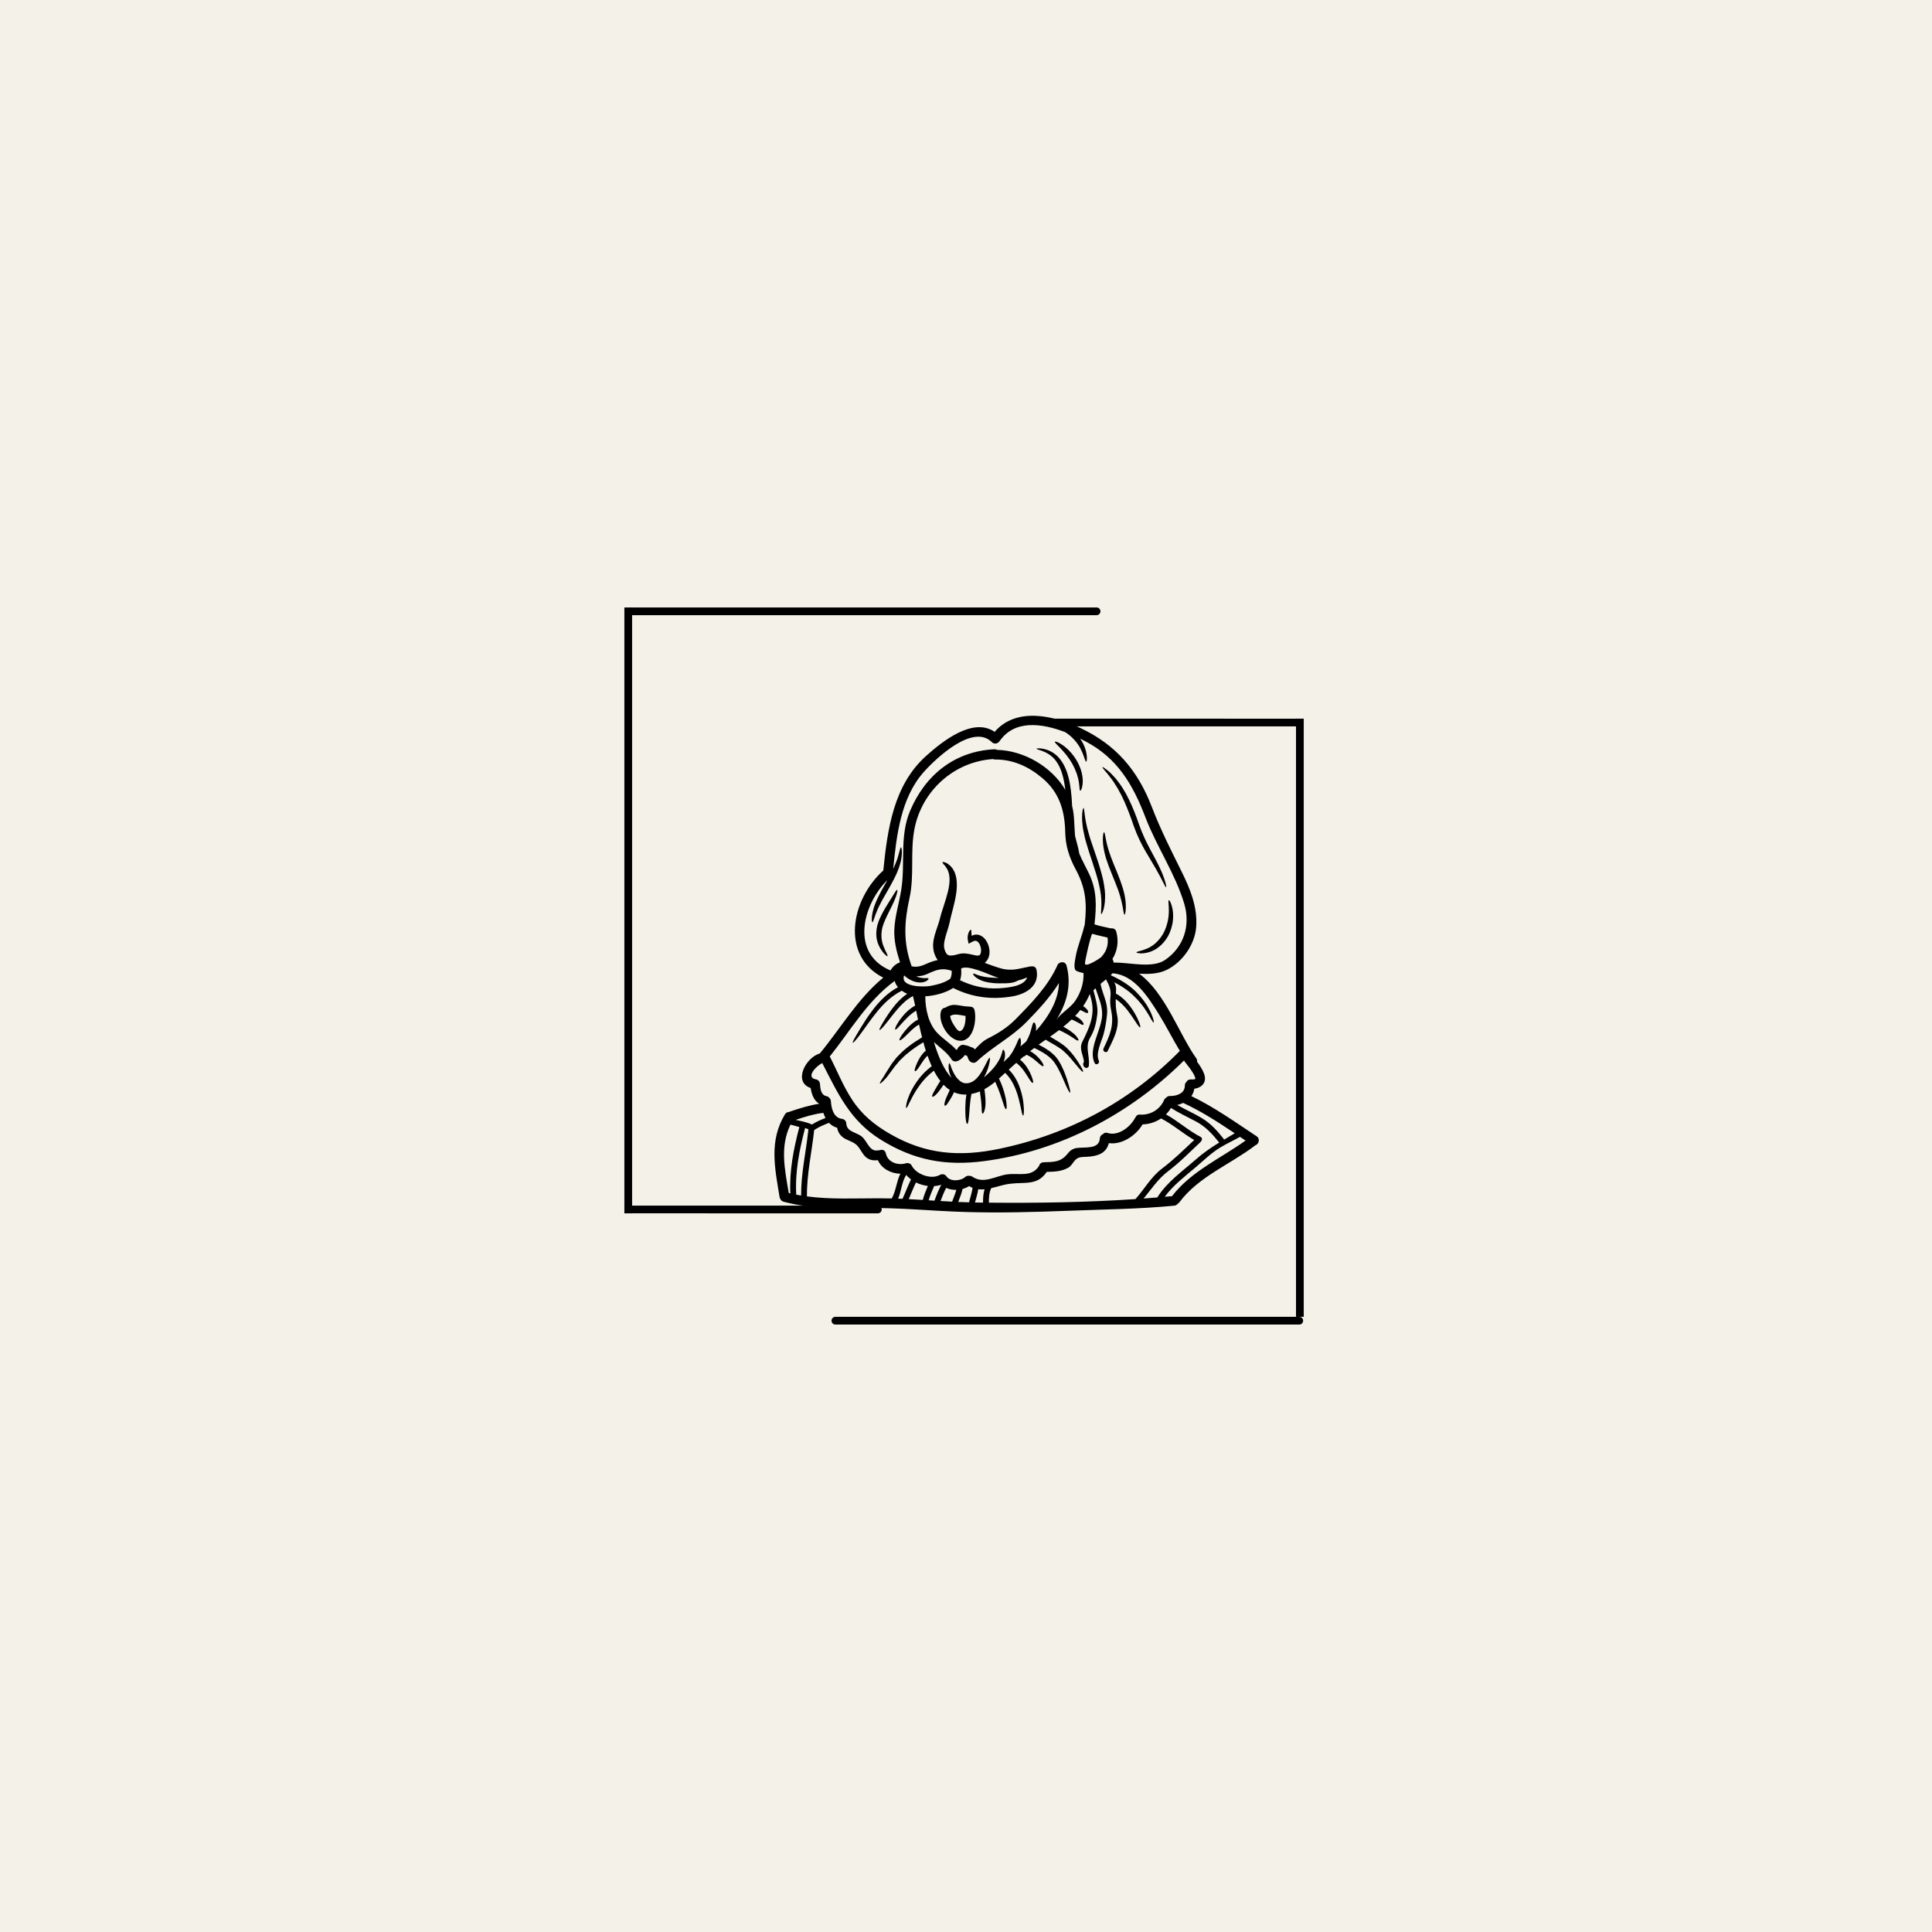 <svg xmlns="http://www.w3.org/2000/svg" xmlns:xlink="http://www.w3.org/1999/xlink" width="500" zoomAndPan="magnify" viewBox="0 0 375 375" height="500" preserveAspectRatio="xMidYMid meet" version="1.0"><defs><clipPath id="7586f72bdc"><path d="M 108.066 235.508 L 137.316 235.508 L 137.316 240.008 L 108.066 240.008 Z M 108.066 235.508 " clip-rule="nonzero"/></clipPath><clipPath id="a6c25df7c9"><path d="M 237.684 134.992 L 266.934 134.992 L 266.934 139.492 L 237.684 139.492 Z M 237.684 134.992 " clip-rule="nonzero"/></clipPath><clipPath id="7f966eeb18"><path d="M 150 138 L 244.922 138 L 244.922 235.492 L 150 235.492 Z M 150 138 " clip-rule="nonzero"/></clipPath></defs><rect x="-37.5" width="450" fill="#ffffff" y="-37.5" height="450" fill-opacity="1"/><rect x="-37.5" width="450" fill="#ffffff" y="-37.5" height="450" fill-opacity="1"/><rect x="-37.5" width="450" fill="#f4f1e9" y="-37.5" height="450" fill-opacity="1"/><path stroke-linecap="butt" transform="matrix(0, 1.502, -1.5, 0, 121.941, 117.907)" fill="none" stroke-linejoin="miter" d="M -0 -0.001 L 78.401 -0.001 " stroke="#000000" stroke-width="1" stroke-opacity="1" stroke-miterlimit="4"/><path stroke-linecap="butt" transform="matrix(0, -1.502, 1.5, 0, 252.305, 255.593)" fill="none" stroke-linejoin="miter" d="M -0 -0.001 L 78.401 -0.001 " stroke="#000000" stroke-width="1" stroke-opacity="1" stroke-miterlimit="4"/><path stroke-linecap="round" transform="matrix(-1.509, -0, 0, -1.5, 171.138, 234.756)" fill="none" stroke-linejoin="miter" d="M 0.5 -0.001 L 32.301 -0.001 " stroke="#000000" stroke-width="1" stroke-opacity="1" stroke-miterlimit="4"/><path stroke-linecap="round" transform="matrix(1.509, 0, 0, 1.5, 203.107, 140.244)" fill="none" stroke-linejoin="miter" d="M 0.501 -0.001 L 32.301 -0.001 " stroke="#000000" stroke-width="1" stroke-opacity="1" stroke-miterlimit="4"/><path stroke-linecap="round" transform="matrix(-1.498, 0, -0, -1.5, 213.595, 118.655)" fill="none" stroke-linejoin="miter" d="M 0.499 -0.001 L 60.607 -0.001 " stroke="#000000" stroke-width="1" stroke-opacity="1" stroke-miterlimit="4"/><path stroke-linecap="round" transform="matrix(1.498, 0, 0, 1.5, 161.398, 256.345)" fill="none" stroke-linejoin="miter" d="M 0.499 -0.001 L 60.607 -0.001 " stroke="#000000" stroke-width="1" stroke-opacity="1" stroke-miterlimit="4"/><g clip-path="url(#7586f72bdc)"><path fill="#f4f1e9" d="M 108.066 235.508 L 137.316 235.508 L 137.316 240.008 L 108.066 240.008 L 108.066 235.508 " fill-opacity="1" fill-rule="nonzero"/></g><g clip-path="url(#a6c25df7c9)"><path fill="#f4f1e9" d="M 266.934 139.492 L 237.684 139.492 L 237.684 134.992 L 266.934 134.992 L 266.934 139.492 " fill-opacity="1" fill-rule="nonzero"/></g><g clip-path="url(#7f966eeb18)"><path fill="#000000" d="M 155.148 218.758 C 154.754 218.633 154.352 218.52 153.949 218.418 C 153.773 218.383 153.598 218.344 153.422 218.301 C 151.352 222.586 152.324 226.941 153.094 231.562 C 153.195 231.582 153.305 231.609 153.406 231.637 C 153.195 227.23 154.035 223.027 155.148 218.758 Z M 156.91 219.215 C 156.91 219.211 156.918 219.203 156.922 219.191 C 156.703 219.102 156.488 219.016 156.27 218.945 C 155.148 223.227 154.301 227.457 154.551 231.883 C 154.867 231.945 155.18 232 155.496 232.051 C 155.469 227.719 156.465 223.52 156.91 219.215 Z M 160.23 217 C 160.062 216.688 159.926 216.348 159.812 216.004 C 159.766 216.012 159.73 216.023 159.68 216.027 C 157.875 216.242 156.145 216.801 154.426 217.371 C 155.508 217.602 156.59 217.805 157.609 218.27 C 158.422 217.727 159.328 217.359 160.23 217 Z M 173.094 232.617 C 173.941 231.082 174.004 229.34 174.758 227.82 C 172.934 227.781 171.141 226.855 170.395 225.191 C 169.523 225.297 168.648 225.172 167.973 224.512 C 167.281 223.84 166.949 222.863 166.25 222.223 C 165.465 221.5 164.348 221.367 163.527 220.691 C 162.926 220.203 162.621 219.586 162.484 218.895 C 161.844 218.719 161.328 218.387 160.91 217.941 C 159.91 218.336 158.91 218.734 158.031 219.348 C 157.57 223.652 156.578 227.879 156.629 232.219 C 161.258 232.836 165.98 232.578 170.652 232.586 C 171.465 232.586 172.281 232.598 173.094 232.617 Z M 176.82 228.926 C 176.477 228.668 176.16 228.379 175.891 228.051 C 175.027 229.434 174.965 231.16 174.324 232.656 C 174.609 232.672 174.898 232.68 175.18 232.688 C 175.754 231.449 176.219 230.156 176.82 228.926 Z M 179.105 232.902 C 179.363 231.977 179.711 231.078 180.098 230.191 C 179.301 230.098 178.508 229.871 177.789 229.516 C 177.27 230.57 176.852 231.676 176.387 232.754 C 177.293 232.797 178.199 232.848 179.105 232.902 Z M 182.691 229.973 C 182.684 229.969 182.684 229.969 182.684 229.961 C 182.25 230.109 181.789 230.191 181.312 230.223 C 180.918 231.129 180.531 232.031 180.25 232.973 C 180.629 233 181.004 233.023 181.383 233.047 C 181.758 231.996 182.18 230.965 182.691 229.973 Z M 184.457 189.969 C 184.672 189.48 184.766 188.953 184.715 188.426 C 183.32 187.961 182.293 188.043 180.867 188.656 C 180.23 188.934 179.551 189.289 178.867 189.402 C 178.508 189.465 178.156 189.512 177.816 189.523 C 178.375 189.738 178.91 189.836 179.273 189.844 C 179.5 189.895 179.766 189.816 179.922 189.836 C 180.094 189.844 180.199 189.883 180.227 189.949 C 180.25 190.02 180.191 190.113 180.066 190.227 C 179.922 190.332 179.785 190.496 179.438 190.57 C 178.773 190.809 177.867 190.727 177.004 190.34 C 176.367 190.059 175.871 189.68 175.496 189.324 C 174.625 191.645 179.363 191.59 180.527 191.375 C 181.898 191.129 183.309 190.777 184.457 189.969 Z M 185.629 230.949 C 184.941 230.965 184.262 230.84 183.652 230.57 C 183.23 231.398 182.871 232.25 182.559 233.113 C 183.309 233.16 184.055 233.207 184.805 233.238 C 185.082 232.484 185.406 231.73 185.629 230.949 Z M 188.777 230.559 C 188.555 230.469 188.332 230.355 188.098 230.223 C 187.715 230.469 187.281 230.648 186.832 230.777 C 186.648 231.648 186.297 232.465 185.988 233.301 C 186.688 233.332 187.398 233.355 188.109 233.375 C 188.109 233.332 188.102 233.289 188.117 233.238 C 188.348 232.352 188.656 231.473 188.777 230.559 Z M 190.809 233.426 C 190.797 232.555 190.859 231.676 191.102 230.84 C 190.699 230.879 190.289 230.879 189.879 230.832 C 189.742 231.707 189.477 232.547 189.246 233.406 C 189.359 233.406 189.484 233.41 189.602 233.41 C 190.004 233.414 190.406 233.414 190.809 233.426 Z M 199.363 189.719 C 198.797 189.93 198.262 190.168 197.672 190.281 C 197.266 190.508 196.746 190.723 196.148 190.785 C 195.777 190.84 195.492 190.848 195.098 190.859 C 194.746 190.867 194.379 190.871 193.996 190.867 C 192.488 190.871 191.039 190.621 190.102 190.137 C 189.863 190 189.656 189.875 189.484 189.762 C 189.312 189.641 189.203 189.516 189.102 189.418 C 188.914 189.211 188.828 189.066 188.875 189.008 C 188.914 188.945 189.082 188.977 189.34 189.078 C 189.469 189.121 189.629 189.211 189.801 189.266 C 189.98 189.316 190.172 189.371 190.383 189.441 C 191.234 189.688 192.473 189.805 193.895 189.805 C 193.57 189.719 193.234 189.609 192.91 189.492 C 191.988 189.164 187.801 187.176 186.551 188 C 186.637 188.789 186.586 189.531 186.348 190.266 C 188.715 191.406 191.23 191.988 193.871 191.828 C 195.41 191.73 198.801 191.508 199.363 189.719 Z M 201.086 200.113 C 203.469 197.398 205.434 194.305 205.539 190.805 C 203.809 193.582 201.496 196.066 199.242 198.363 C 196.293 201.375 192.625 203.164 189.59 206.027 C 189.246 206.352 188.836 206.348 188.512 206.172 C 188.27 206.059 188.074 205.832 187.957 205.562 C 187.887 205.367 187.809 205.172 187.738 204.977 C 187.602 204.898 187.492 204.832 187.332 204.785 C 187.32 204.785 187.305 204.777 187.293 204.777 C 186.934 205.254 186.488 205.656 185.941 205.914 C 185.477 206.133 184.93 206.047 184.652 205.574 C 184.633 205.543 184.621 205.512 184.609 205.48 C 184.609 205.48 184.602 205.473 184.598 205.469 C 183.691 204.18 182.406 203.301 181.273 202.273 C 182.117 205.035 183.211 207.66 184.684 209.215 C 184.551 208.949 184.438 208.695 184.363 208.449 C 184.168 207.828 184.105 207.309 184.125 206.938 C 184.137 206.574 184.207 206.391 184.277 206.379 C 184.438 206.379 184.535 207.145 185.062 208.172 C 185.32 208.688 185.691 209.277 186.227 209.73 C 186.492 209.949 186.793 210.145 187.133 210.219 C 187.457 210.301 187.852 210.27 188.168 210.188 L 188.492 210.066 C 188.594 210.031 188.656 209.988 188.742 209.949 C 188.891 209.859 189.066 209.754 189.211 209.629 C 189.512 209.391 189.77 209.102 190.004 208.801 C 190.461 208.203 190.809 207.582 191.078 207.051 C 191.625 205.977 191.945 205.273 192.098 205.324 C 192.223 205.359 192.16 206.133 191.77 207.34 C 191.594 207.867 191.344 208.48 190.957 209.113 C 191.023 209.059 191.098 209 191.18 208.934 C 191.707 208.504 192.395 207.859 193.039 207.062 C 193.676 206.254 194.129 205.457 194.332 204.832 C 194.551 204.262 194.57 203.762 194.727 203.754 C 194.852 203.742 195.121 204.137 195.066 204.977 C 195.047 205.328 194.953 205.719 194.797 206.125 C 195.16 205.789 195.523 205.441 195.891 205.098 C 196.074 204.859 196.254 204.602 196.438 204.312 C 196.879 203.586 197.203 202.875 197.426 202.367 C 197.637 201.828 197.797 201.449 197.953 201.477 C 198.086 201.5 198.199 201.879 198.16 202.504 C 198.148 202.688 198.109 202.895 198.066 203.102 C 198.367 202.84 198.676 202.574 198.992 202.324 C 199.066 202.25 199.141 202.172 199.219 202.098 C 199.418 201.727 199.664 201.273 199.871 200.734 C 200.078 200.152 200.199 199.594 200.324 199.184 C 200.43 198.746 200.551 198.457 200.703 198.457 C 200.848 198.457 200.992 198.727 201.074 199.191 C 201.109 199.457 201.117 199.77 201.086 200.113 Z M 213.695 185.82 C 214.719 184.766 215.191 183.484 214.977 181.98 C 213.984 181.742 212.988 181.547 212.02 181.246 C 211.883 181.199 211.355 183.215 210.984 184.891 C 210.75 185.926 210.574 186.832 210.594 187.039 C 210.656 187.867 213.504 186.008 213.695 185.82 Z M 229.008 203.98 C 227.574 201.594 226.328 199.086 224.852 196.727 C 222.891 193.609 220.242 189.336 216.18 188.941 C 216.109 188.934 216.047 188.922 215.984 188.902 C 215.938 188.941 215.891 188.977 215.84 189.004 C 215.801 189.066 215.75 189.129 215.688 189.191 C 215.656 189.223 215.617 189.254 215.582 189.289 C 217.707 190.238 219.355 191.363 220.508 192.516 C 221.738 193.754 222.523 194.883 222.992 195.797 C 223.5 196.695 223.715 197.371 223.848 197.805 C 223.969 198.238 223.996 198.434 223.93 198.457 C 223.871 198.484 223.738 198.332 223.508 197.949 C 223.273 197.574 222.973 196.949 222.418 196.137 C 221.902 195.297 221.098 194.281 219.91 193.152 C 219.004 192.289 217.793 191.438 216.273 190.66 C 216.5 191.098 216.648 191.543 216.633 192.039 C 216.617 192.316 216.605 192.594 216.594 192.855 C 216.863 193.008 217.133 193.152 217.359 193.328 C 217.656 193.57 217.965 193.777 218.211 194.031 C 218.449 194.273 218.688 194.508 218.891 194.746 C 219.086 194.984 219.266 195.215 219.438 195.434 C 220.086 196.332 220.492 197.086 220.777 197.672 C 221.328 198.848 221.406 199.348 221.297 199.398 C 221.172 199.461 220.883 199.059 220.191 198 C 219.844 197.465 219.391 196.785 218.746 195.961 C 218.211 195.305 217.52 194.539 216.562 193.922 C 216.543 194.945 216.586 195.938 216.832 197.043 C 217.375 199.504 216.047 201.828 215.008 203.98 C 214.746 204.527 213.934 204.051 214.195 203.504 C 215.367 201.066 216.254 199.086 215.715 196.34 C 215.504 195.305 215.422 194.445 215.543 193.375 C 215.699 192.027 215.191 191.062 214.676 190.094 C 214.324 190.391 213.969 190.68 213.617 190.965 C 213.781 191.777 214.039 192.609 214.387 193.59 C 214.781 194.73 214.996 195.816 214.863 197.035 C 214.727 198.301 214.523 199.543 214.191 200.773 C 213.812 202.148 212.605 204.469 213.277 205.855 C 213.543 206.398 212.73 206.879 212.469 206.332 C 211.141 203.598 213.812 199.969 213.922 197.035 C 213.988 195.102 213.172 193.547 212.645 191.832 C 212.504 191.957 212.359 192.09 212.227 192.227 C 212.668 193.855 213.152 195.48 212.984 196.902 C 212.789 198.484 212.461 199.969 211.625 201.355 C 210.555 203.133 211.512 204.867 211.355 206.668 C 211.355 206.672 211.348 206.68 211.348 206.684 C 211.43 207.02 211.059 207.434 210.645 207.23 C 210.289 207.055 210.191 206.699 210.273 206.332 C 210.289 206.234 210.348 206.164 210.402 206.109 C 210.277 204.758 209.379 203.605 210.09 202.191 C 211.402 199.555 212.605 197.047 211.82 194.012 C 211.73 193.652 211.625 193.289 211.523 192.918 C 211.195 193.758 210.75 194.551 210.234 195.297 C 210.637 195.535 210.875 195.797 211.031 195.988 C 211.254 196.316 211.254 196.496 211.16 196.578 C 211.059 196.656 210.871 196.648 210.586 196.488 C 210.371 196.395 210.082 196.203 209.68 196.043 C 209.371 196.441 209.039 196.82 208.688 197.191 C 209.312 197.516 209.723 197.867 209.977 198.133 C 210.336 198.59 210.391 198.801 210.289 198.891 C 210.195 198.973 209.957 198.914 209.547 198.645 C 209.34 198.52 209.039 198.383 208.68 198.18 C 208.484 198.098 208.273 198.004 208.039 197.898 C 208.027 197.891 208.012 197.891 208 197.887 C 207.48 198.375 206.941 198.848 206.379 199.297 C 206.473 199.348 206.574 199.391 206.668 199.438 C 207.012 199.645 207.316 199.824 207.594 199.996 C 208.121 200.383 208.523 200.691 208.789 200.98 C 209.297 201.59 209.414 201.867 209.312 201.945 C 209.211 202.035 208.918 201.914 208.352 201.488 C 208.062 201.289 207.645 201.055 207.133 200.734 C 206.871 200.59 206.566 200.434 206.242 200.258 C 206.035 200.156 205.797 200.059 205.555 199.949 C 204.984 200.391 204.398 200.812 203.816 201.219 C 205.121 201.984 206.305 202.645 207.145 203.477 C 208.148 204.465 208.742 205.355 209.195 206.027 C 210.078 207.387 210.316 207.953 210.215 208.027 C 210.109 208.109 209.664 207.664 208.66 206.422 C 208.148 205.812 207.508 204.984 206.551 204.117 C 205.719 203.328 204.457 202.695 202.961 201.809 C 202.496 202.129 202.043 202.449 201.594 202.773 C 201.734 202.844 201.879 202.906 202.012 202.984 C 202.262 203.121 202.508 203.238 202.738 203.383 C 202.965 203.535 203.191 203.68 203.406 203.824 C 203.859 204.082 204.219 204.469 204.582 204.77 C 204.777 204.922 204.91 205.121 205.055 205.297 C 205.191 205.48 205.352 205.648 205.449 205.84 C 206.359 207.289 206.758 208.52 207.082 209.441 C 207.676 211.297 207.82 212.02 207.703 212.07 C 207.574 212.121 207.207 211.461 206.457 209.68 C 206.062 208.801 205.594 207.613 204.727 206.328 C 203.984 205.191 202.57 204.27 200.746 203.41 C 200.477 203.617 200.211 203.828 199.945 204.035 C 200.406 204.273 200.777 204.551 201.066 204.801 C 201.559 205.242 201.879 205.625 202.098 205.934 C 202.543 206.547 202.609 206.855 202.512 206.93 C 202.406 207.02 202.148 206.855 201.609 206.379 C 201.332 206.145 200.984 205.832 200.52 205.473 C 200.168 205.215 199.738 204.93 199.223 204.727 C 199.191 204.758 199.16 204.789 199.129 204.82 C 198.992 204.961 198.84 205.035 198.684 205.066 C 198.449 205.266 198.219 205.461 197.984 205.664 C 198.672 206.223 199.125 206.828 199.449 207.352 C 199.852 207.996 200.09 208.535 200.25 208.949 C 200.57 209.781 200.582 210.133 200.469 210.188 C 200.344 210.242 200.109 209.98 199.652 209.246 C 199.426 208.883 199.137 208.406 198.727 207.832 C 198.375 207.344 197.902 206.793 197.254 206.297 C 196.766 206.73 196.281 207.164 195.797 207.609 C 196.281 208.086 196.676 208.602 196.992 209.102 C 197.445 209.828 197.75 210.531 197.973 211.18 C 198.426 212.477 198.582 213.527 198.672 214.32 C 198.828 215.926 198.695 216.531 198.582 216.535 C 198.438 216.547 198.332 215.945 198.008 214.426 C 197.84 213.676 197.621 212.68 197.156 211.488 C 196.758 210.477 196.168 209.277 195.098 208.242 C 194.871 208.457 194.637 208.668 194.406 208.883 C 194.242 209.039 194.07 209.191 193.902 209.34 C 194.863 211.375 195.16 212.879 195.324 213.816 C 195.449 214.863 195.406 215.266 195.281 215.281 C 195.148 215.309 194.953 214.934 194.668 213.965 C 194.375 213.133 194.023 211.793 193.168 209.973 C 192.508 210.52 191.812 211.008 191.078 211.41 C 191.172 212.191 191.262 212.875 191.285 213.457 C 191.312 214.137 191.281 214.68 191.203 215.086 C 191.137 215.504 191.035 215.773 190.941 215.934 C 190.859 216.102 190.785 216.164 190.719 216.148 C 190.656 216.133 190.605 216.039 190.586 215.867 C 190.555 215.688 190.555 215.426 190.539 215.043 C 190.523 214.664 190.488 214.168 190.418 213.527 C 190.352 213.043 190.281 212.484 190.195 211.84 C 189.668 212.059 189.125 212.223 188.551 212.328 C 188.18 214.355 188.191 215.805 188.074 216.711 C 187.988 217.754 187.867 218.148 187.734 218.148 C 187.602 218.148 187.484 217.754 187.406 216.707 C 187.383 215.824 187.27 214.449 187.578 212.453 C 186.695 212.492 185.898 212.328 185.168 212.008 C 185.117 212.125 185.066 212.238 185.02 212.348 C 184.875 212.609 184.742 212.848 184.621 213.066 C 184.391 213.484 184.176 213.797 184.023 214.027 C 183.727 214.504 183.535 214.664 183.406 214.617 C 183.289 214.57 183.262 214.328 183.422 213.754 C 183.5 213.457 183.652 213.113 183.848 212.668 C 183.949 212.445 184.062 212.207 184.18 211.945 C 184.23 211.824 184.289 211.695 184.34 211.562 C 183.918 211.281 183.516 210.945 183.145 210.559 C 183.125 210.582 183.098 210.613 183.082 210.645 C 182.898 210.91 182.727 211.148 182.582 211.359 C 182.262 211.793 182.012 212.133 181.777 212.367 C 181.309 212.828 181.066 212.938 180.973 212.855 C 180.871 212.766 180.93 212.496 181.238 211.969 C 181.387 211.707 181.578 211.336 181.848 210.891 C 181.984 210.664 182.145 210.406 182.312 210.125 C 182.375 210.031 182.453 209.93 182.527 209.824 C 182.062 209.227 181.645 208.551 181.262 207.816 C 180.125 208.688 179.273 209.609 178.652 210.449 C 177.867 211.512 177.352 212.402 176.992 213.113 C 176.816 213.465 176.66 213.758 176.531 214.008 C 176.418 214.266 176.324 214.469 176.238 214.621 C 176.074 214.934 175.961 215.07 175.898 215.051 C 175.84 215.031 175.828 214.871 175.891 214.512 C 175.922 214.332 175.973 214.105 176.043 213.82 C 176.117 213.547 176.242 213.219 176.383 212.836 C 176.676 212.062 177.156 211.086 177.949 209.941 C 178.609 208.988 179.539 207.934 180.848 206.949 C 180.547 206.297 180.273 205.613 180.031 204.902 C 179.715 205.199 179.449 205.543 179.242 205.832 C 178.879 206.348 178.613 206.785 178.395 207.113 C 177.961 207.766 177.703 207.977 177.59 207.91 C 177.477 207.848 177.52 207.539 177.805 206.797 C 177.953 206.434 178.156 205.949 178.508 205.359 C 178.684 205.066 178.902 204.738 179.199 204.406 C 179.344 204.25 179.508 204.086 179.703 203.938 C 179.531 203.398 179.371 202.852 179.227 202.297 C 177.438 203.383 176.035 204.445 175.035 205.473 C 174.898 205.605 174.754 205.738 174.621 205.871 C 174.508 206.008 174.387 206.145 174.281 206.277 C 174.055 206.555 173.836 206.793 173.645 207.035 C 173.27 207.547 172.941 207.992 172.656 208.375 C 172.363 208.762 172.121 209.09 171.898 209.352 C 171.668 209.605 171.473 209.805 171.316 209.949 C 170.996 210.25 170.84 210.352 170.789 210.301 C 170.738 210.258 170.812 210.074 171.031 209.719 C 171.137 209.535 171.285 209.309 171.473 209.039 C 171.645 208.75 171.859 208.406 172.105 208.004 C 172.363 207.594 172.664 207.125 173.012 206.586 C 173.188 206.316 173.414 206.047 173.641 205.75 C 173.754 205.605 173.871 205.457 173.992 205.297 C 174.125 205.152 174.27 205.008 174.414 204.867 C 175.488 203.691 177.023 202.52 178.973 201.352 C 178.758 200.508 178.562 199.668 178.387 198.859 C 177.82 199.16 177.344 199.582 176.961 199.926 C 176.418 200.453 175.996 200.859 175.676 201.176 C 175.023 201.809 174.695 201.996 174.602 201.91 C 174.508 201.82 174.641 201.488 175.168 200.734 C 175.434 200.367 175.805 199.883 176.352 199.305 C 176.625 199.027 176.949 198.715 177.352 198.414 C 177.59 198.23 177.867 198.062 178.188 197.91 C 178.062 197.309 177.941 196.719 177.828 196.168 C 177.219 196.52 176.707 196.949 176.301 197.332 C 175.676 197.926 175.223 198.434 174.879 198.82 C 174.188 199.605 173.902 199.906 173.777 199.832 C 173.676 199.77 173.758 199.344 174.344 198.426 C 174.633 197.969 175.055 197.395 175.684 196.711 C 175.852 196.551 176.031 196.383 176.211 196.199 C 176.406 196.023 176.625 195.859 176.852 195.68 C 177.074 195.496 177.355 195.355 177.629 195.191 C 177.48 194.492 177.344 193.867 177.207 193.328 C 175.918 194.016 174.992 194.988 174.27 195.797 C 173.395 196.801 172.777 197.652 172.273 198.281 C 171.285 199.562 170.816 199.988 170.711 199.906 C 170.609 199.824 170.883 199.281 171.73 197.898 C 172.16 197.223 172.727 196.316 173.602 195.242 C 174.035 194.699 174.562 194.125 175.223 193.559 C 175.48 193.332 175.777 193.105 176.094 192.898 C 175.715 192.738 175.355 192.535 175.035 192.297 C 174.012 192.816 173.137 193.445 172.395 194.098 C 171.539 194.852 170.848 195.629 170.25 196.355 C 169.062 197.812 168.234 199.047 167.562 199.965 C 166.246 201.82 165.629 202.457 165.523 202.379 C 165.414 202.297 165.832 201.547 167.008 199.598 C 167.609 198.633 168.375 197.348 169.574 195.809 C 170.164 195.047 170.875 194.219 171.781 193.406 C 172.48 192.773 173.32 192.148 174.301 191.613 C 173.992 191.254 173.766 190.848 173.652 190.402 C 168.348 194.281 165.09 200.016 161.055 205.066 C 162.484 207.82 163.641 210.77 165.34 213.375 C 167.27 216.348 169.711 218.336 172.766 220.102 C 179.652 224.078 186.25 224.59 193.984 222.977 C 207.43 220.176 219.418 213.734 229.008 203.98 Z M 231.793 221.273 C 229.574 219.992 227.641 218.254 225.363 217.09 C 224.305 217.805 223.039 218.219 221.777 218.238 C 220.52 220.383 217.777 222.246 215.223 221.883 C 214.727 223.855 213.059 224.438 210.887 224.539 C 209.805 224.59 209.156 224.508 208.441 225.469 C 208.141 225.875 207.824 226.379 207.371 226.633 C 206.043 227.395 204.645 227.43 203.176 227.461 C 201.367 230.145 199.043 229.41 196.105 229.762 C 194.812 229.91 193.594 230.344 192.387 230.625 C 191.988 231.484 191.922 232.484 191.941 233.438 C 201.363 233.527 210.945 233.375 220.395 232.742 C 222.152 230.777 223.406 228.441 225.543 226.824 C 227.82 225.09 229.742 223.215 231.793 221.273 Z M 226.172 186.305 C 229.824 183.781 231.109 179.582 229.855 175.391 C 228.105 169.551 224.512 164.359 222.328 158.648 C 219.895 152.293 216.914 147.145 210.648 143.875 C 210.328 143.707 209.988 143.539 209.637 143.367 C 209.742 143.512 209.844 143.656 209.938 143.801 C 210.387 144.512 210.637 145.23 210.793 145.836 C 211.082 147.09 210.945 147.812 210.832 147.836 C 210.668 147.875 210.512 147.098 210.082 146.066 C 209.852 145.547 209.566 144.938 209.125 144.34 C 208.688 143.746 208.141 143.141 207.465 142.609 C 207.215 142.414 206.961 142.246 206.703 142.086 C 202.219 140.387 196.914 139.645 194.016 143.863 C 193.676 144.359 192.984 144.512 192.531 144.059 C 188.859 140.395 181.715 147.141 179.324 149.82 C 174.82 154.871 174.016 162.168 173.367 168.652 C 173.715 167.918 173.996 167.238 174.188 166.648 C 174.613 165.336 174.707 164.465 174.879 164.465 C 174.996 164.461 175.18 165.375 174.918 166.832 C 174.785 167.559 174.52 168.395 174.148 169.285 C 173.77 170.172 173.293 171.113 172.754 172.055 C 172.219 172.996 171.719 173.887 171.25 174.695 C 170.824 175.512 170.438 176.246 170.188 176.883 C 169.668 178.133 169.488 179.035 169.324 179.004 C 169.207 178.98 169.102 178.105 169.477 176.648 C 169.656 175.934 169.977 175.129 170.383 174.258 C 170.789 173.391 171.293 172.473 171.832 171.539 C 171.969 171.293 172.094 171.062 172.223 170.828 C 167.32 175.758 165.082 185.098 172.84 188.367 C 173.262 187.633 173.879 187.074 174.695 186.785 C 174.043 184.777 173.512 182.652 173.582 180.562 C 173.676 177.867 174.512 175.336 174.934 172.688 C 175.758 167.523 174.551 162.352 176.652 157.375 C 179.598 150.41 185.32 145.805 193.008 145.434 C 193.215 145.422 193.379 145.469 193.512 145.551 C 198.672 145.66 204.098 148.766 206.781 153.316 C 206.645 152.199 206.457 151.137 206.164 150.195 C 205.754 148.816 205.098 147.688 204.312 146.969 C 203.531 146.242 202.691 145.898 202.117 145.695 C 201.539 145.496 201.168 145.414 201.188 145.328 C 201.203 145.27 201.551 145.207 202.207 145.293 C 202.859 145.391 203.836 145.641 204.805 146.398 C 205.773 147.145 206.594 148.406 207.098 149.891 C 207.613 151.375 207.859 153.066 208 154.809 C 208.039 155.367 208.07 155.906 208.098 156.441 C 208.582 158.352 208.484 160.242 208.66 162.211 C 208.66 162.219 208.66 162.227 208.66 162.23 C 208.703 162.383 208.738 162.531 208.773 162.676 C 208.855 162.973 208.926 163.254 208.996 163.523 C 209.234 164.363 209.398 165.098 209.492 165.688 C 210.02 166.977 210.707 168.176 211.355 169.531 C 212.945 172.855 212.832 175.855 212.438 179.418 C 213.453 179.77 214.551 179.938 215.586 180.191 C 215.602 180.191 215.605 180.195 215.617 180.195 C 216.047 180.129 216.52 180.309 216.668 180.844 C 217.199 182.746 216.859 184.652 215.922 186.133 C 215.926 186.148 215.938 186.152 215.945 186.164 C 216.047 186.391 216.121 186.617 216.184 186.848 C 219.078 186.742 223.625 188.062 226.172 186.305 Z M 236.648 221.77 C 235.316 220.113 234.059 218.703 232.141 217.68 C 230.512 216.812 228.836 216.039 227.277 215.051 C 227.016 215.508 226.688 215.926 226.312 216.305 C 228.656 217.59 230.637 219.434 233.02 220.664 C 233.391 220.855 233.359 221.25 233.145 221.492 C 233.121 221.551 233.09 221.605 233.031 221.656 C 230.93 223.629 229.051 225.566 226.758 227.312 C 224.785 228.801 223.5 230.781 221.977 232.633 C 222.863 232.566 223.75 232.496 224.637 232.422 C 226.492 229.441 229.496 227.352 232.109 225.051 C 233.586 223.754 235.09 222.73 236.648 221.77 Z M 237.586 221.207 C 238.266 220.797 238.957 220.391 239.66 219.969 C 236.441 217.809 233.195 215.711 229.656 214.074 C 229.297 214.25 228.898 214.375 228.5 214.473 C 230.062 215.375 231.73 216.086 233.277 217.027 C 235.047 218.105 236.203 219.418 237.484 221.016 C 237.535 221.074 237.562 221.137 237.586 221.207 Z M 241.762 221.383 C 241.406 221.137 241.047 220.898 240.68 220.66 C 239.438 221.363 238.129 221.957 236.902 222.699 C 235.113 223.777 233.648 225.227 232.062 226.578 C 229.988 228.34 227.688 230.074 226.074 232.297 C 226.543 232.254 227.016 232.219 227.488 232.176 C 231.195 227.344 236.902 224.863 241.762 221.383 Z M 243.906 220.547 C 244.664 221.055 244.312 222.098 243.668 222.297 C 238.844 226 232.648 228.359 228.938 233.34 C 228.844 233.469 228.73 233.559 228.609 233.633 C 228.461 233.832 228.23 233.988 227.914 234.02 C 221.152 234.68 214.254 234.738 207.465 235.008 C 200.727 235.266 193.973 235.449 187.23 235.242 C 180.992 235.055 174.805 234.41 168.566 234.48 C 163.051 234.543 157.465 234.684 152.098 233.254 C 151.809 233.176 151.629 233.016 151.523 232.816 C 151.426 232.711 151.355 232.57 151.324 232.387 C 150.402 226.754 149.227 221.457 152.363 216.285 C 152.566 215.961 152.859 215.832 153.152 215.84 C 153.211 215.805 153.277 215.773 153.352 215.746 C 155.219 215.125 157.066 214.539 159.012 214.238 C 157.973 213.625 157.535 212.402 157.352 211.184 C 153.891 210.004 156.363 205.285 159.133 204.469 C 163.246 199.492 166.445 193.891 171.438 189.762 C 163.113 185.508 165.152 174.625 171.449 168.961 C 172.262 160.934 173.43 152.418 179.742 146.738 C 182.848 143.945 188.824 139.137 193.059 142.051 C 197.219 137.234 204.398 138.828 209.664 141.289 C 216.633 144.562 220.828 149.52 223.57 156.629 C 225.227 160.938 227.238 164.93 229.289 169.059 C 230.996 172.488 232.473 176.059 232.176 179.953 C 231.914 183.348 229.492 186.785 226.441 188.262 C 224.824 189.039 222.973 189.098 221.102 188.988 C 226.195 192.711 228.895 200.797 232.191 205.41 C 232.352 205.637 232.383 205.863 232.34 206.062 C 232.844 206.762 233.34 207.477 233.66 208.281 C 234.359 210.031 233.348 211.086 231.812 211.336 C 231.723 211.875 231.527 212.348 231.246 212.754 C 235.73 214.918 239.762 217.805 243.906 220.547 Z M 185.742 203.723 C 185.746 203.715 185.754 203.703 185.762 203.699 C 185.836 203.59 185.898 203.477 185.961 203.371 C 186.051 203.215 186.176 203.102 186.32 203.027 C 186.488 202.871 186.699 202.77 186.934 202.801 C 187.5 202.871 188.031 203.016 188.535 203.27 C 188.824 203.297 189.055 203.465 189.215 203.703 C 189.98 202.887 190.742 202.074 191.75 201.562 C 193.727 200.586 195.559 199.43 197.117 197.844 C 200.16 194.738 203.383 191.469 205.199 187.457 C 205.41 186.648 206.762 186.434 207.02 187.434 C 208.062 191.383 206.961 194.922 204.961 198.066 C 205.867 196.633 207.766 195.688 208.758 194.176 C 209.801 192.578 210.398 190.746 210.309 188.832 C 210.316 188.926 209.242 188.633 208.875 188.414 C 208.832 188.387 208.805 188.363 208.781 188.336 C 208.32 187.746 208.676 186.387 208.781 185.73 C 209.117 183.707 209.996 181.805 210.441 179.801 C 210.469 179.707 210.5 179.633 210.535 179.555 C 210.988 175.488 210.82 172.52 208.824 168.801 C 207.535 166.41 206.812 164.207 206.758 161.473 C 206.66 157.281 205.602 153.781 202.285 151 C 199.641 148.785 196.613 147.387 193.117 147.422 C 192.965 147.422 192.832 147.391 192.715 147.34 C 185.137 147.848 178.859 153.523 177.465 161.059 C 176.652 165.445 177.5 169.902 176.539 174.289 C 175.5 179.023 175.293 182.895 176.941 187.535 C 176.996 187.551 177.055 187.578 177.125 187.59 C 178.156 187.777 179.004 187.441 179.918 187.031 C 180.664 186.707 181.344 186.473 182.016 186.348 C 181.953 186.266 181.891 186.184 181.84 186.102 C 181.664 185.844 181.566 185.602 181.457 185.332 L 181.312 184.922 L 181.23 184.602 C 181.043 183.742 181.098 182.973 181.242 182.305 C 181.371 181.621 181.57 181.023 181.758 180.449 C 181.855 180.172 181.941 179.895 182.035 179.625 C 182.117 179.367 182.207 179.148 182.281 178.863 L 182.395 178.457 L 182.496 178.066 C 182.566 177.773 182.645 177.508 182.727 177.234 C 183.387 175.137 184.023 173.359 184.227 171.848 C 184.453 170.34 184.195 169.184 183.742 168.512 C 183.629 168.355 183.527 168.207 183.438 168.062 C 183.32 167.938 183.211 167.824 183.129 167.73 C 182.973 167.535 182.91 167.402 182.949 167.348 C 182.992 167.285 183.137 167.297 183.375 167.379 C 183.496 167.414 183.641 167.473 183.805 167.547 C 183.961 167.66 184.148 167.797 184.355 167.969 C 184.566 168.145 184.723 168.375 184.93 168.625 C 185.086 168.895 185.27 169.203 185.383 169.551 C 185.652 170.246 185.73 171.074 185.723 171.961 C 185.691 173.73 185.145 175.707 184.613 177.758 C 184.551 178.008 184.484 178.27 184.434 178.52 L 184.344 178.949 L 184.242 179.355 C 184.188 179.625 184.082 179.938 184 180.242 C 183.91 180.516 183.824 180.801 183.734 181.082 C 183.578 181.629 183.402 182.18 183.32 182.695 C 183.199 183.215 183.219 183.707 183.281 184.07 C 183.469 184.848 183.762 185.27 184.066 185.387 C 184.395 185.551 185.117 185.461 185.805 185.254 L 185.938 185.223 L 186.055 185.188 L 186.125 185.168 C 186.246 185.141 186.277 185.125 186.473 185.098 C 186.816 185.043 187.062 185.047 187.305 185.062 C 187.793 185.094 188.211 185.188 188.59 185.27 C 188.965 185.355 189.305 185.438 189.578 185.477 C 189.852 185.52 190.02 185.398 190.055 185.387 C 190.039 185.43 190.016 185.469 190.043 185.445 L 190.043 185.488 L 190.051 185.508 L 190.094 185.461 L 190.168 185.367 C 190.316 185.199 190.254 185.199 190.305 185.156 C 190.367 184.996 190.426 184.766 190.426 184.539 C 190.441 184.074 190.312 183.594 190.121 183.242 C 189.922 182.875 189.684 182.668 189.461 182.621 C 189.23 182.551 188.938 182.684 188.664 182.828 L 188.008 183.18 L 187.887 182.613 C 187.715 181.828 187.906 181.266 188.047 180.918 C 188.23 180.574 188.375 180.434 188.449 180.465 C 188.535 180.504 188.555 180.711 188.543 181.023 C 188.555 181.199 188.57 181.414 188.613 181.652 C 188.859 181.508 189.168 181.402 189.547 181.402 C 190.281 181.414 190.926 181.891 191.324 182.449 C 191.73 183.016 191.988 183.691 192.059 184.477 C 192.102 185.191 192.004 186.152 191.141 186.895 C 192.18 187.27 193.215 187.672 194.281 187.965 C 196.488 188.574 197.871 187.961 199.934 187.59 C 200.043 187.57 200.137 187.57 200.23 187.582 C 200.656 187.516 201.078 187.703 201.188 188.25 C 201.816 191.395 199.141 192.98 196.332 193.426 C 192.387 194.062 188.59 193.57 185.012 191.766 C 183.547 192.719 181.484 193.266 179.598 193.383 C 179.598 195.793 180.191 198.652 181.898 200.461 C 183.055 201.695 184.551 202.562 185.66 203.812 C 185.684 203.781 185.715 203.754 185.742 203.723 Z M 232.012 209.422 C 231.996 209.422 232.027 209.297 231.969 209.121 C 231.773 208.551 231.422 208.027 231.082 207.531 C 230.691 206.98 230.207 206.43 229.805 205.844 C 219.406 216.191 205.707 223.457 191.023 225.371 C 183.5 226.352 177.395 225.215 170.93 221.199 C 164.992 217.504 162.672 212.309 159.598 206.34 C 158.363 206.941 156.438 209.047 158.227 209.473 C 158.238 209.477 158.246 209.477 158.258 209.484 C 158.691 209.523 159.117 209.824 159.156 210.383 C 159.219 211.316 159.332 212.559 160.426 212.766 C 160.684 212.816 160.855 212.941 160.969 213.102 C 161.137 213.25 161.262 213.469 161.281 213.758 C 161.359 215.113 161.773 216.906 163.34 217.156 C 163.344 217.164 163.352 217.164 163.363 217.164 C 163.805 217.203 164.238 217.504 164.266 218.066 C 164.359 219.781 166.309 219.723 167.371 220.695 C 168.375 221.621 168.828 223.648 170.465 223.277 C 170.559 223.258 170.645 223.25 170.734 223.258 C 171.215 223.07 171.801 223.215 171.938 223.859 C 172.305 225.625 174.285 226.27 175.883 225.785 C 176.262 225.676 176.773 225.852 176.953 226.219 C 177.734 227.84 180.496 228.938 182.188 228.16 C 182.227 228.141 182.27 228.129 182.309 228.117 C 182.715 227.828 183.352 227.809 183.715 228.34 C 184.434 229.402 186.477 229.246 187.336 228.461 C 187.602 228.227 187.891 228.18 188.16 228.234 C 188.34 228.215 188.527 228.266 188.723 228.391 C 190.965 229.922 193.242 228.211 195.582 227.934 C 197.832 227.668 200.25 228.547 201.676 226.312 C 201.766 225.938 202.055 225.617 202.551 225.598 C 204.496 225.535 205.926 225.598 207.234 223.91 C 207.68 223.332 208.234 222.945 208.973 222.832 C 210.562 222.594 213.336 223.152 213.48 220.973 C 213.504 220.547 213.758 220.27 214.07 220.145 C 214.273 219.906 214.586 219.773 214.984 219.906 C 217.035 220.57 219.375 218.77 220.285 217.043 C 220.328 216.969 220.375 216.906 220.418 216.855 C 220.539 216.543 220.812 216.309 221.262 216.34 C 223.262 216.484 225.16 215.367 225.945 213.516 C 226.039 213.293 226.188 213.156 226.34 213.086 C 226.492 212.875 226.734 212.73 227.074 212.734 C 228.395 212.762 229.988 212.238 229.98 210.695 C 229.98 210.395 230.102 210.164 230.277 210.012 C 230.414 209.734 230.68 209.523 231.09 209.516 C 231.277 209.516 231.836 209.566 232.012 209.422 " fill-opacity="1" fill-rule="nonzero"/></g><path fill="#000000" d="M 227.703 177.758 C 227.719 178.148 227.672 178.562 227.621 178.992 C 227.477 179.859 227.207 180.805 226.715 181.711 C 226.211 182.605 225.543 183.348 224.824 183.895 C 224.641 184.02 224.461 184.145 224.281 184.266 C 224.105 184.371 223.914 184.453 223.738 184.539 C 223.387 184.727 223.016 184.805 222.699 184.902 C 222.047 185.047 221.508 185.086 221.141 185.031 C 220.777 184.992 220.582 184.934 220.582 184.859 C 220.582 184.789 220.77 184.703 221.109 184.621 C 221.449 184.551 221.922 184.402 222.469 184.188 C 222.738 184.055 223.047 183.961 223.332 183.762 C 223.477 183.668 223.633 183.586 223.777 183.48 C 223.918 183.367 224.07 183.246 224.219 183.129 C 224.793 182.625 225.348 181.973 225.785 181.195 C 226.219 180.41 226.48 179.59 226.656 178.824 C 226.73 178.438 226.801 178.07 226.828 177.719 C 226.867 177.367 226.863 177.043 226.875 176.742 C 226.875 175.562 226.699 174.754 226.867 174.723 C 226.992 174.695 227.41 175.348 227.625 176.684 C 227.664 177.012 227.711 177.367 227.703 177.758 " fill-opacity="1" fill-rule="nonzero"/><path fill="#000000" d="M 225.121 168.469 C 226.172 170.672 226.461 172.18 226.34 172.211 C 226.18 172.262 225.648 170.879 224.457 168.816 C 223.879 167.773 223.109 166.562 222.312 165.176 C 221.512 163.789 220.707 162.156 220.09 160.406 C 219.504 158.676 218.891 157.062 218.262 155.625 C 218.098 155.273 217.934 154.93 217.777 154.59 C 217.617 154.25 217.438 153.949 217.273 153.641 C 216.965 153.016 216.602 152.48 216.285 151.984 C 215.988 151.465 215.633 151.086 215.359 150.699 C 215.098 150.316 214.812 150.008 214.586 149.758 C 214.148 149.242 213.926 148.934 213.977 148.887 C 214.027 148.836 214.34 149.043 214.875 149.457 C 215.141 149.664 215.469 149.922 215.793 150.289 C 216.117 150.656 216.551 151.043 216.895 151.547 C 217.262 152.035 217.684 152.57 218.035 153.195 C 218.215 153.512 218.43 153.824 218.605 154.164 C 218.781 154.504 218.957 154.852 219.148 155.219 C 219.844 156.668 220.508 158.316 221.098 160.059 C 221.699 161.785 222.426 163.305 223.168 164.703 C 223.91 166.105 224.613 167.359 225.121 168.469 " fill-opacity="1" fill-rule="nonzero"/><path fill="#000000" d="M 218.48 175.059 C 218.617 176.633 218.391 177.531 218.273 177.547 C 218.102 177.559 218.055 176.574 217.738 175.18 C 217.574 174.465 217.344 173.621 217.016 172.707 C 216.68 171.789 216.277 170.793 215.84 169.73 C 215.406 168.672 215.008 167.637 214.699 166.668 C 214.406 165.695 214.211 164.793 214.129 164.027 C 213.957 162.48 214.164 161.527 214.293 161.539 C 214.461 161.539 214.523 162.469 214.863 163.895 C 215.039 164.609 215.293 165.445 215.633 166.355 C 215.973 167.27 216.387 168.27 216.828 169.328 C 217.262 170.391 217.648 171.434 217.945 172.406 C 218.234 173.379 218.406 174.289 218.48 175.059 " fill-opacity="1" fill-rule="nonzero"/><path fill="#000000" d="M 214.148 170.941 C 214.391 172.211 214.551 173.379 214.492 174.363 C 214.441 176.352 213.863 177.48 213.762 177.434 C 213.586 177.387 213.883 176.234 213.746 174.383 C 213.707 173.461 213.473 172.359 213.195 171.164 C 212.883 169.957 212.461 168.652 212.008 167.27 C 211.543 165.891 211.109 164.559 210.762 163.328 C 210.605 162.703 210.441 162.117 210.348 161.555 C 210.289 161.27 210.242 161 210.191 160.738 C 210.16 160.473 210.129 160.215 210.102 159.977 C 209.887 157.992 210.191 156.832 210.305 156.832 C 210.48 156.832 210.453 158.062 210.84 159.859 C 210.887 160.094 210.938 160.328 210.996 160.582 C 211.059 160.824 211.129 161.082 211.203 161.352 C 211.328 161.887 211.523 162.449 211.699 163.047 C 212.102 164.246 212.551 165.559 213.016 166.934 C 213.473 168.324 213.875 169.68 214.148 170.941 " fill-opacity="1" fill-rule="nonzero"/><path fill="#000000" d="M 209.945 149.926 C 210.109 150.629 210.191 151.27 210.16 151.816 C 210.109 152.934 209.801 153.496 209.676 153.484 C 209.516 153.473 209.559 152.789 209.414 151.852 C 209.348 151.371 209.195 150.812 209.012 150.203 C 208.793 149.602 208.516 148.949 208.156 148.301 C 206.691 145.664 204.582 144.227 204.754 143.969 C 204.82 143.852 205.453 144.051 206.328 144.672 C 207.199 145.289 208.27 146.348 209.078 147.781 C 209.48 148.504 209.766 149.234 209.945 149.926 " fill-opacity="1" fill-rule="nonzero"/><path fill="#000000" d="M 190.086 185.281 L 190.094 185.281 C 190.094 185.293 190.082 185.316 190.066 185.348 C 190.07 185.316 190.07 185.281 190.086 185.281 " fill-opacity="1" fill-rule="nonzero"/><path fill="#000000" d="M 186.359 200.145 C 187.219 199.902 187.457 198.262 187.414 197.199 C 186.414 197.043 185.25 196.664 184.434 197.203 C 184.465 197.754 184.785 198.355 185.043 198.785 C 185.211 199.055 185.906 200.277 186.359 200.145 Z M 189.152 196.059 C 189.602 197.906 189.008 201.977 186.465 202.016 C 184.145 202.055 181.938 198.301 182.672 196.215 C 182.816 195.809 183.145 195.613 183.488 195.586 C 184.055 195.227 184.68 195.008 185.383 195.051 C 186.277 195.102 187.141 195.371 188.035 195.371 C 188.109 195.371 188.18 195.387 188.246 195.395 C 188.641 195.371 189.035 195.562 189.152 196.059 " fill-opacity="1" fill-rule="nonzero"/><path fill="#000000" d="M 174.141 172.73 C 174.273 172.773 174.125 173.578 173.613 174.77 C 173.129 175.969 172.199 177.496 171.535 179.211 C 170.852 180.938 171.031 182.574 171.496 183.691 C 171.625 183.961 171.723 184.215 171.816 184.445 C 171.93 184.672 172.027 184.867 172.105 185.023 C 172.262 185.348 172.316 185.551 172.254 185.594 C 172.199 185.637 172.031 185.52 171.773 185.262 C 171.641 185.129 171.484 184.984 171.328 184.777 C 171.176 184.559 171.004 184.309 170.824 184.02 C 170.668 183.719 170.516 183.379 170.367 183.004 C 170.27 182.613 170.125 182.199 170.113 181.742 C 170.02 180.824 170.176 179.801 170.531 178.852 C 171.285 176.941 172.305 175.512 172.949 174.434 C 173.613 173.359 173.996 172.676 174.141 172.73 " fill-opacity="1" fill-rule="nonzero"/></svg>